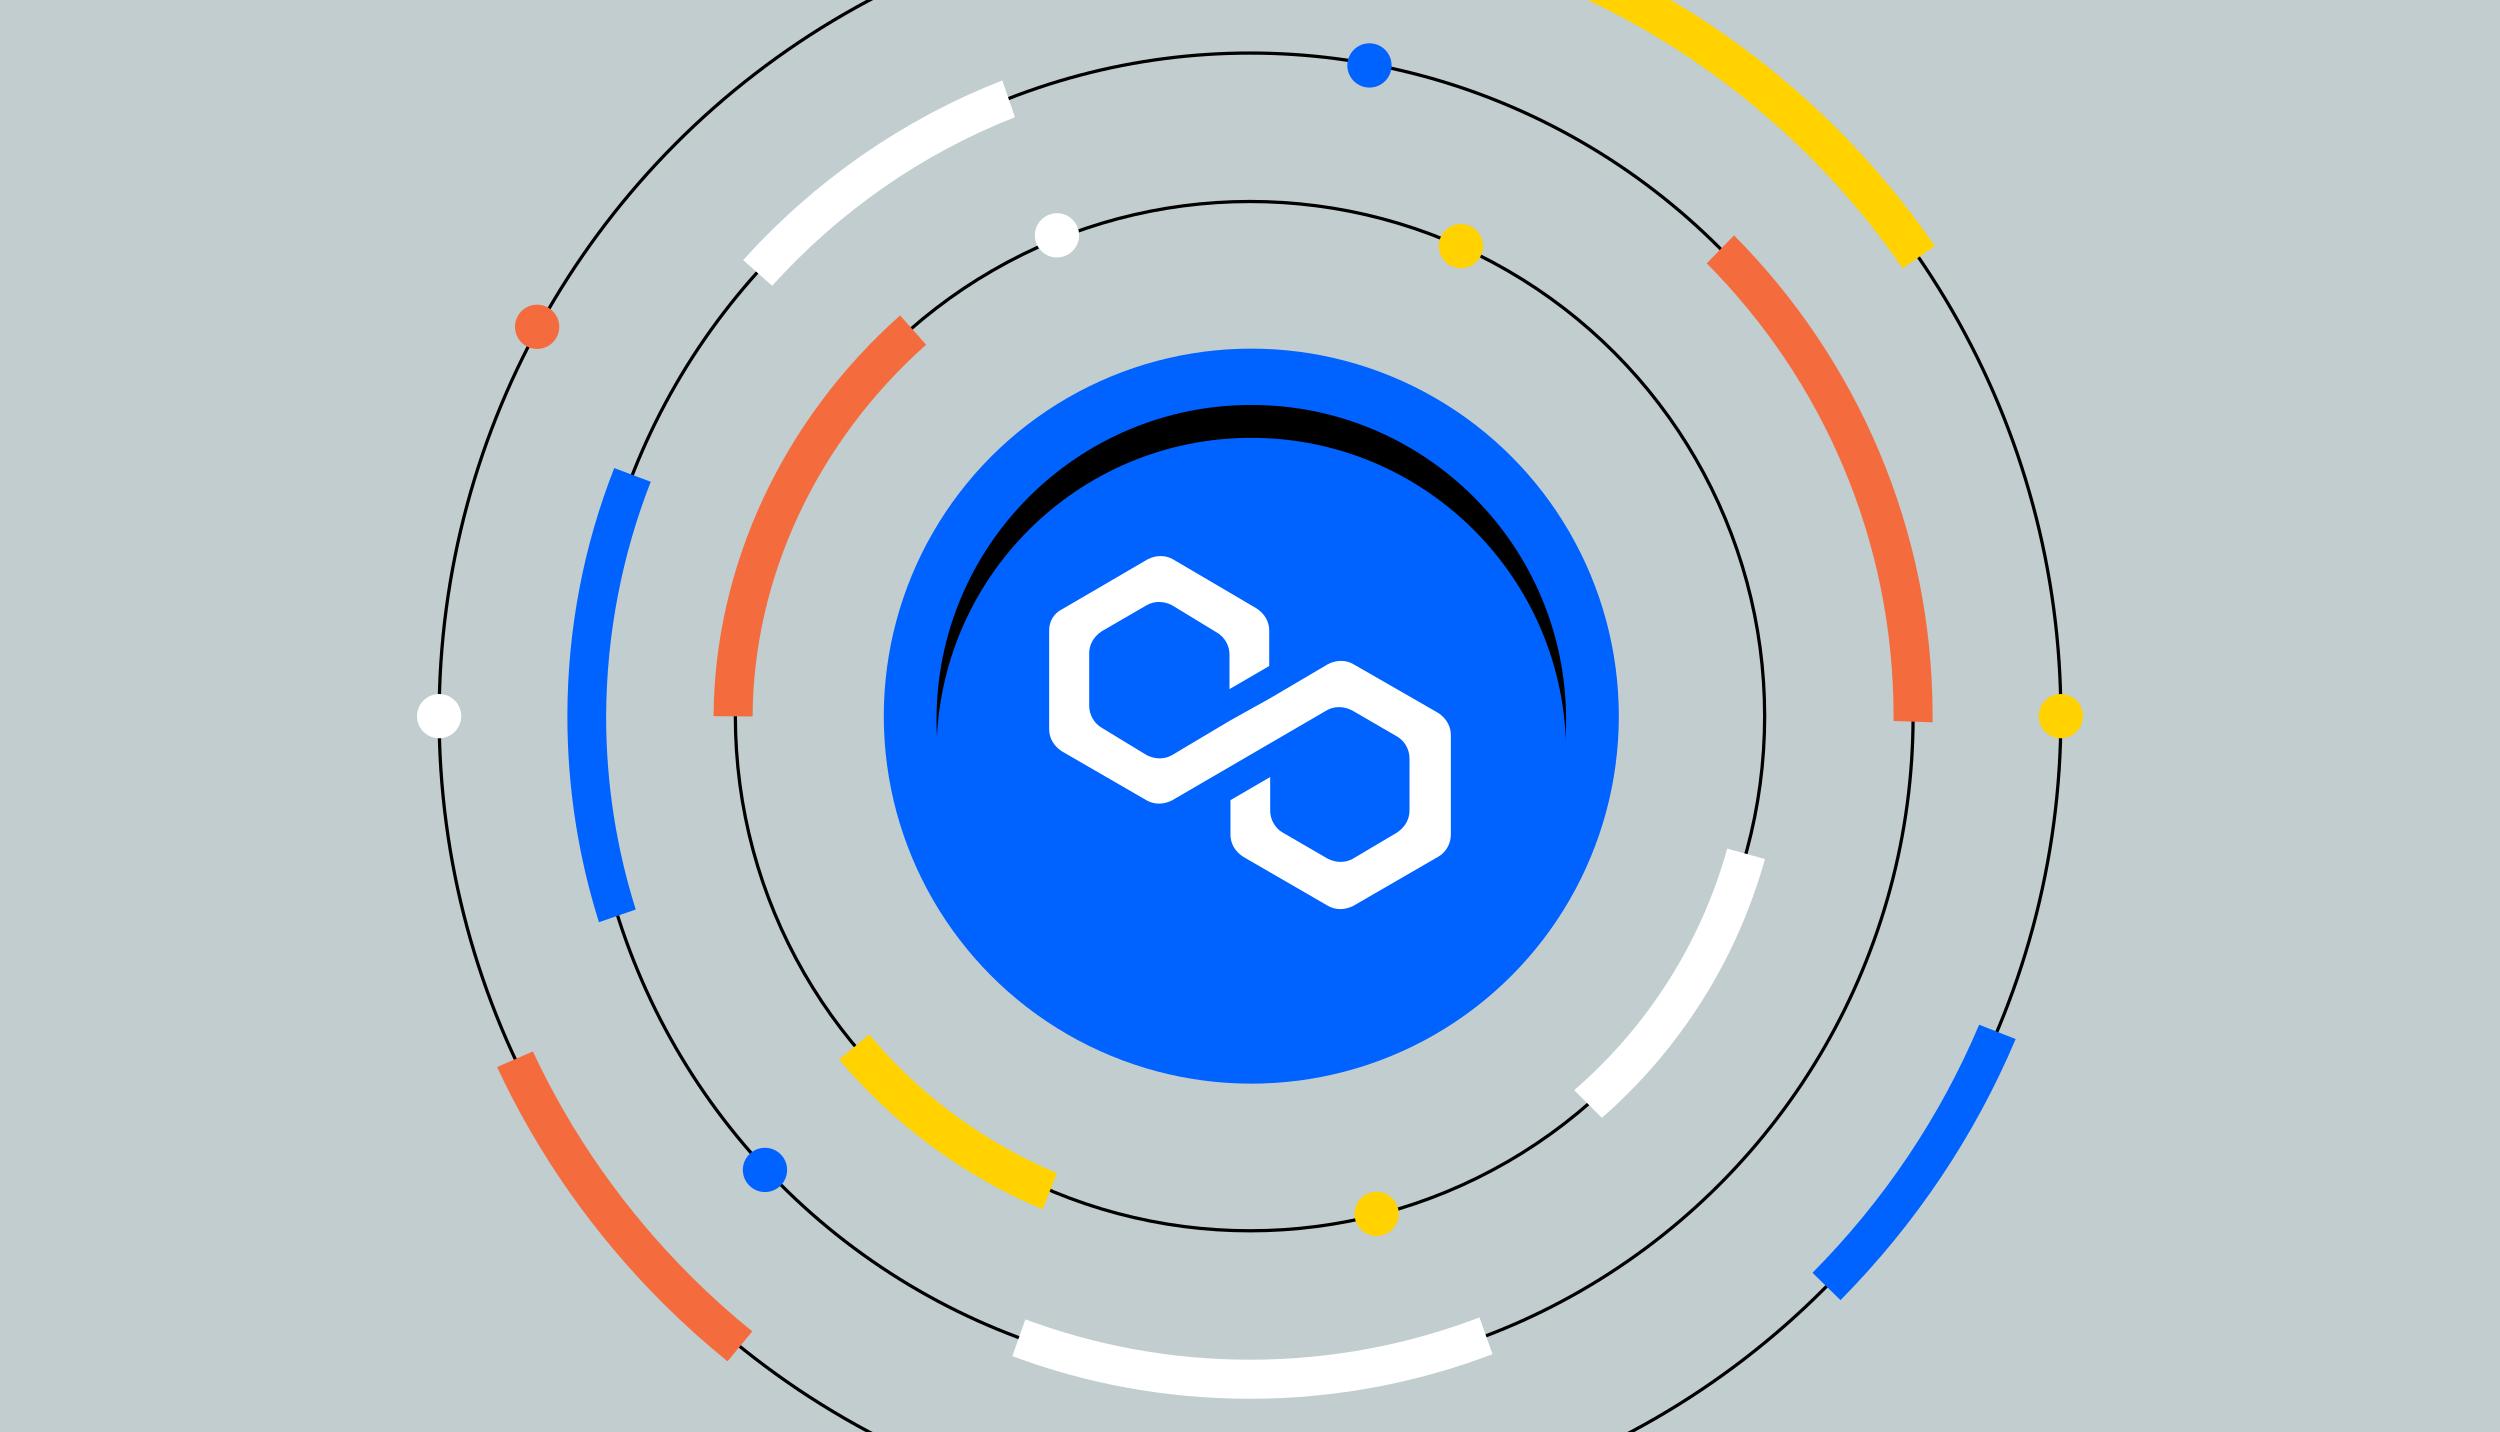 <svg xmlns="http://www.w3.org/2000/svg" x="0px" y="0px"
	 viewBox="0 0 768 440" style="enable-background:new 0 0 768 440;" xml:space="preserve">
<style type="text/css">
	.st0{fill:#C1CDCE;}
	.st1{fill:none;stroke:#000000;stroke-miterlimit:10;}
	.st2{fill:#F46C3D;}
	.st3{fill:#FFD200;}
	.st4{fill:#FFFFFF;}
	.st5{fill:#0062FF;}
</style>
<rect class="st0" width="768" height="440"/>
<circle class="st1" cx="384" cy="220" r="249.1"/>
<circle class="st1" cx="384" cy="220" r="203.7"/>
<circle class="st1" cx="384" cy="220" r="158.1"/>
<path class="st2" d="M231.2,220.1l-12-0.1c0.3-46.1,21.2-91,57.3-123.1l8,9C250.9,135.8,231.4,177.5,231.2,220.1z"/>
<polyline points="509.9,114.2 509.9,114.2 500.7,121.9 "/>
<path class="st3" d="M324.7,360.4c-22.1-9.3-42-23.8-57.7-42.6l-9.2,7.7c17.1,20.3,38.6,36,62.5,46L324.7,360.4z"/>
<path d="M476.2,331.2"/>
<path class="st4" d="M492.1,343.4c23.9-20.9,41.4-48.4,50.1-79.5l-11.6-3.2c-8.1,29.1-24.6,54.8-47,74.2L492.1,343.4z"/>
<path class="st5" d="M199.9,148l-11.2-4.2c-9.3,23.6-14.4,49.4-14.4,76.3c0,22,3.4,43.2,9.7,63.2l11.3-3.9
	c-5.9-18.7-9.1-38.6-9.1-59.3C186.3,194.6,191.2,170.3,199.9,148z"/>
<path class="st2" d="M524.3,80.9c35.5,35.7,57.4,84.9,57.4,139.1c0,0.5,0,1,0,1.5l12,0.4c0-0.6,0-1.3,0-1.9
	c0-57.5-23.3-109.7-61-147.7L524.3,80.9z"/>
<path class="st4" d="M454.5,404.7c-21.9,8.4-45.7,13-70.5,13c-24.3,0-47.5-4.4-69-12.4l-4,11.3c22.7,8.5,47.3,13.1,73,13.1
	c26.2,0,51.4-4.9,74.5-13.7L454.5,404.7z"/>
<path class="st4" d="M237.2,87.8C257.6,65.2,283,47.3,311.8,36l-3.9-11.3c-30.7,12-57.9,31.1-79.6,55.2L237.2,87.8z"/>
<path class="st5" d="M608,314.8c-11.9,28.1-29.1,53.9-51.2,76.2l8.6,8.4c23.2-23.5,41.3-50.6,53.8-80.2L608,314.8z"/>
<path class="st3" d="M478.3-4.2c28.6,12,55,29.7,77.6,52.3c10.7,10.7,20.2,22.1,28.6,34.3l9.9-6.8c-8.8-12.7-18.8-24.8-30-36
	C540.6,15.9,513-2.6,483-15.2L478.3-4.2z"/>
<path class="st2" d="M231.1,409c-6.6-5.3-12.9-11-19-17.1c-20.3-20.3-36.6-43.6-48.4-68.9l-11,4.8c12.4,26.6,29.5,51.1,50.9,72.5
	c6.4,6.4,13,12.3,19.9,17.9L231.1,409z"/>
<circle class="st3" cx="633.1" cy="220" r="6.8"/>
<circle class="st4" cx="324.7" cy="72.3" r="6.8"/>
<circle class="st3" cx="448.8" cy="75.6" r="6.8"/>
<circle class="st2" cx="165" cy="100.4" r="6.8"/>
<circle class="st4" cx="134.9" cy="220" r="6.8"/>
<circle class="st5" cx="235" cy="359.4" r="6.8"/>
<circle class="st3" cx="422.9" cy="372.9" r="6.8"/>
<circle class="st5" cx="420.7" cy="20.1" r="6.8"/>
<circle class="st5" cx="384.4" cy="220" r="112.9"/>
<circle cx="384.4" cy="221.1" r="96.7"/>
<circle class="st5" cx="384.4" cy="231.2" r="96.7"/>
<g>
	<g>
		<path class="st4" d="M415.7,204c-2.3-1.3-5.1-1.3-7.7,0l-18,10.6l-12.2,6.8L360,232c-2.3,1.3-5.1,1.3-7.7,0l-13.8-8.4
			c-2.3-1.3-3.9-3.9-3.9-6.8v-16.1c0-2.6,1.3-5.1,3.9-6.8l13.8-8c2.3-1.3,5.1-1.3,7.7,0l13.8,8.4c2.3,1.3,3.9,3.9,3.9,6.8v10.6
			l12.2-7.1v-10.9c0-2.6-1.3-5.1-3.9-6.8l-25.7-15.1c-2.3-1.3-5.1-1.3-7.7,0l-26.4,15.4c-2.6,1.3-3.9,3.9-3.9,6.4V224
			c0,2.6,1.3,5.1,3.9,6.8l26.1,15.1c2.3,1.3,5.1,1.3,7.7,0l17.7-10.3l12.2-7.1l17.7-10.3c2.3-1.3,5.1-1.3,7.7,0l13.8,8
			c2.3,1.3,3.9,3.9,3.9,6.8V249c0,2.6-1.3,5.1-3.9,6.8l-13.5,8c-2.3,1.3-5.1,1.3-7.7,0l-13.8-8c-2.3-1.3-3.9-3.9-3.9-6.8v-10.3
			l-12.2,7.1v10.6c0,2.6,1.3,5.1,3.9,6.8l26.1,15.1c2.3,1.3,5.1,1.3,7.7,0l26.1-15.1c2.3-1.3,3.9-3.9,3.9-6.8v-30.6
			c0-2.6-1.3-5.1-3.9-6.8L415.7,204z"/>
	</g>
</g>
</svg>
